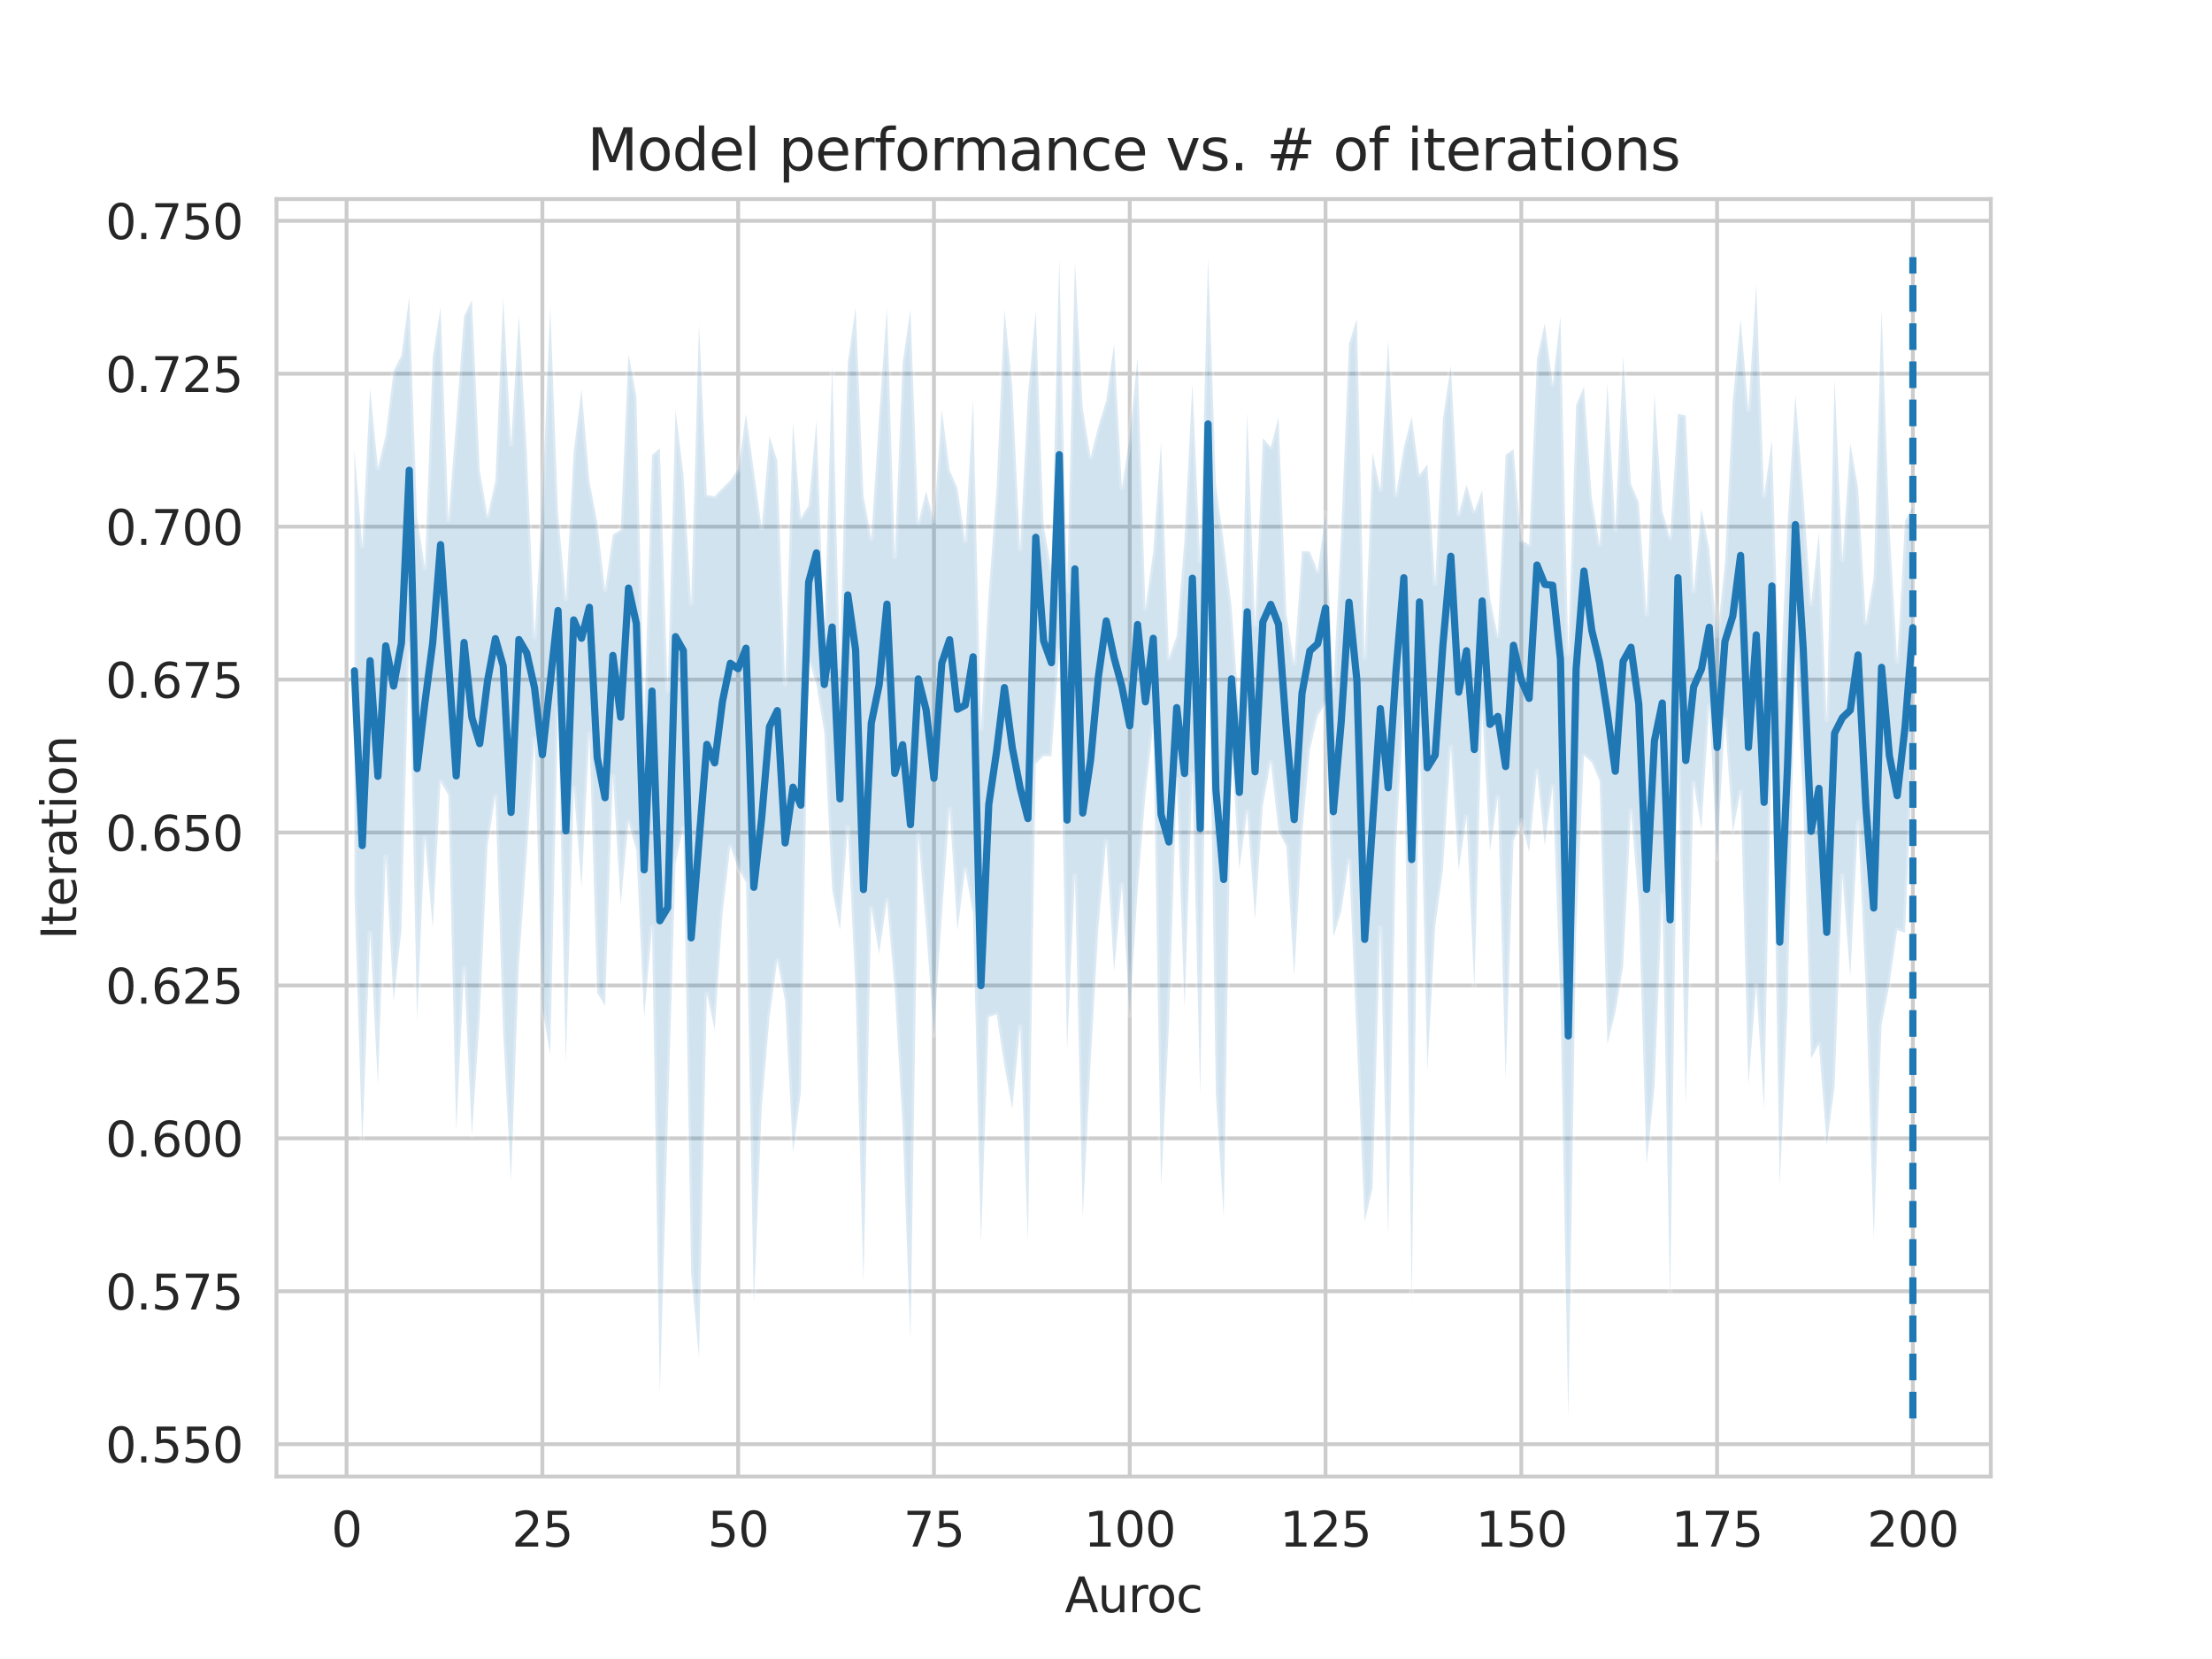 <?xml version="1.0" encoding="utf-8" standalone="no"?>
<!DOCTYPE svg PUBLIC "-//W3C//DTD SVG 1.1//EN"
  "http://www.w3.org/Graphics/SVG/1.1/DTD/svg11.dtd">
<svg height="345.6pt" version="1.1" viewBox="0 0 460.8 345.6" width="460.8pt" xmlns="http://www.w3.org/2000/svg" xmlns:xlink="http://www.w3.org/1999/xlink">
 <defs>
  <style type="text/css">*{stroke-linecap:butt;stroke-linejoin:round;}</style>
 </defs>
 <g id="figure_1">
  <g id="patch_1">
   <path d="M 0 345.6 
L 460.8 345.6 
L 460.8 0 
L 0 0 
z
" style="fill:#ffffff;"/>
  </g>
  <g id="axes_1">
   <g id="patch_2">
    <path d="M 57.6 307.584 
L 414.72 307.584 
L 414.72 41.472 
L 57.6 41.472 
z
" style="fill:#ffffff;"/>
   </g>
   <g id="matplotlib.axis_1">
    <g id="xtick_1">
     <g id="line2d_1">
      <path clip-path="url(#p1e27af3662)" d="M 72.201 307.584 
L 72.201 41.472 
" style="fill:none;stroke:#cccccc;stroke-linecap:round;stroke-width:0.8;"/>
     </g>
     <g id="text_1">
      <!-- 0 -->
      <g style="fill:#262626;" transform="translate(69.02 322.182)scale(0.1 -0.1)">
       <defs>
        <path d="M 2034 4250 
Q 1547 4250 1301 3770 
Q 1056 3291 1056 2328 
Q 1056 1369 1301 889 
Q 1547 409 2034 409 
Q 2525 409 2770 889 
Q 3016 1369 3016 2328 
Q 3016 3291 2770 3770 
Q 2525 4250 2034 4250 
z
M 2034 4750 
Q 2819 4750 3233 4129 
Q 3647 3509 3647 2328 
Q 3647 1150 3233 529 
Q 2819 -91 2034 -91 
Q 1250 -91 836 529 
Q 422 1150 422 2328 
Q 422 3509 836 4129 
Q 1250 4750 2034 4750 
z
" id="DejaVuSans-30" transform="scale(0.016)"/>
       </defs>
       <use xlink:href="#DejaVuSans-30"/>
      </g>
     </g>
    </g>
    <g id="xtick_2">
     <g id="line2d_2">
      <path clip-path="url(#p1e27af3662)" d="M 112.987 307.584 
L 112.987 41.472 
" style="fill:none;stroke:#cccccc;stroke-linecap:round;stroke-width:0.8;"/>
     </g>
     <g id="text_2">
      <!-- 25 -->
      <g style="fill:#262626;" transform="translate(106.625 322.182)scale(0.1 -0.1)">
       <defs>
        <path d="M 1228 531 
L 3431 531 
L 3431 0 
L 469 0 
L 469 531 
Q 828 903 1448 1529 
Q 2069 2156 2228 2338 
Q 2531 2678 2651 2914 
Q 2772 3150 2772 3378 
Q 2772 3750 2511 3984 
Q 2250 4219 1831 4219 
Q 1534 4219 1204 4116 
Q 875 4013 500 3803 
L 500 4441 
Q 881 4594 1212 4672 
Q 1544 4750 1819 4750 
Q 2544 4750 2975 4387 
Q 3406 4025 3406 3419 
Q 3406 3131 3298 2873 
Q 3191 2616 2906 2266 
Q 2828 2175 2409 1742 
Q 1991 1309 1228 531 
z
" id="DejaVuSans-32" transform="scale(0.016)"/>
        <path d="M 691 4666 
L 3169 4666 
L 3169 4134 
L 1269 4134 
L 1269 2991 
Q 1406 3038 1543 3061 
Q 1681 3084 1819 3084 
Q 2600 3084 3056 2656 
Q 3513 2228 3513 1497 
Q 3513 744 3044 326 
Q 2575 -91 1722 -91 
Q 1428 -91 1123 -41 
Q 819 9 494 109 
L 494 744 
Q 775 591 1075 516 
Q 1375 441 1709 441 
Q 2250 441 2565 725 
Q 2881 1009 2881 1497 
Q 2881 1984 2565 2268 
Q 2250 2553 1709 2553 
Q 1456 2553 1204 2497 
Q 953 2441 691 2322 
L 691 4666 
z
" id="DejaVuSans-35" transform="scale(0.016)"/>
       </defs>
       <use xlink:href="#DejaVuSans-32"/>
       <use x="63.623" xlink:href="#DejaVuSans-35"/>
      </g>
     </g>
    </g>
    <g id="xtick_3">
     <g id="line2d_3">
      <path clip-path="url(#p1e27af3662)" d="M 153.773 307.584 
L 153.773 41.472 
" style="fill:none;stroke:#cccccc;stroke-linecap:round;stroke-width:0.8;"/>
     </g>
     <g id="text_3">
      <!-- 50 -->
      <g style="fill:#262626;" transform="translate(147.41 322.182)scale(0.1 -0.1)">
       <use xlink:href="#DejaVuSans-35"/>
       <use x="63.623" xlink:href="#DejaVuSans-30"/>
      </g>
     </g>
    </g>
    <g id="xtick_4">
     <g id="line2d_4">
      <path clip-path="url(#p1e27af3662)" d="M 194.559 307.584 
L 194.559 41.472 
" style="fill:none;stroke:#cccccc;stroke-linecap:round;stroke-width:0.8;"/>
     </g>
     <g id="text_4">
      <!-- 75 -->
      <g style="fill:#262626;" transform="translate(188.196 322.182)scale(0.1 -0.1)">
       <defs>
        <path d="M 525 4666 
L 3525 4666 
L 3525 4397 
L 1831 0 
L 1172 0 
L 2766 4134 
L 525 4134 
L 525 4666 
z
" id="DejaVuSans-37" transform="scale(0.016)"/>
       </defs>
       <use xlink:href="#DejaVuSans-37"/>
       <use x="63.623" xlink:href="#DejaVuSans-35"/>
      </g>
     </g>
    </g>
    <g id="xtick_5">
     <g id="line2d_5">
      <path clip-path="url(#p1e27af3662)" d="M 235.344 307.584 
L 235.344 41.472 
" style="fill:none;stroke:#cccccc;stroke-linecap:round;stroke-width:0.8;"/>
     </g>
     <g id="text_5">
      <!-- 100 -->
      <g style="fill:#262626;" transform="translate(225.801 322.182)scale(0.1 -0.1)">
       <defs>
        <path d="M 794 531 
L 1825 531 
L 1825 4091 
L 703 3866 
L 703 4441 
L 1819 4666 
L 2450 4666 
L 2450 531 
L 3481 531 
L 3481 0 
L 794 0 
L 794 531 
z
" id="DejaVuSans-31" transform="scale(0.016)"/>
       </defs>
       <use xlink:href="#DejaVuSans-31"/>
       <use x="63.623" xlink:href="#DejaVuSans-30"/>
       <use x="127.246" xlink:href="#DejaVuSans-30"/>
      </g>
     </g>
    </g>
    <g id="xtick_6">
     <g id="line2d_6">
      <path clip-path="url(#p1e27af3662)" d="M 276.13 307.584 
L 276.13 41.472 
" style="fill:none;stroke:#cccccc;stroke-linecap:round;stroke-width:0.8;"/>
     </g>
     <g id="text_6">
      <!-- 125 -->
      <g style="fill:#262626;" transform="translate(266.586 322.182)scale(0.1 -0.1)">
       <use xlink:href="#DejaVuSans-31"/>
       <use x="63.623" xlink:href="#DejaVuSans-32"/>
       <use x="127.246" xlink:href="#DejaVuSans-35"/>
      </g>
     </g>
    </g>
    <g id="xtick_7">
     <g id="line2d_7">
      <path clip-path="url(#p1e27af3662)" d="M 316.916 307.584 
L 316.916 41.472 
" style="fill:none;stroke:#cccccc;stroke-linecap:round;stroke-width:0.8;"/>
     </g>
     <g id="text_7">
      <!-- 150 -->
      <g style="fill:#262626;" transform="translate(307.372 322.182)scale(0.1 -0.1)">
       <use xlink:href="#DejaVuSans-31"/>
       <use x="63.623" xlink:href="#DejaVuSans-35"/>
       <use x="127.246" xlink:href="#DejaVuSans-30"/>
      </g>
     </g>
    </g>
    <g id="xtick_8">
     <g id="line2d_8">
      <path clip-path="url(#p1e27af3662)" d="M 357.702 307.584 
L 357.702 41.472 
" style="fill:none;stroke:#cccccc;stroke-linecap:round;stroke-width:0.8;"/>
     </g>
     <g id="text_8">
      <!-- 175 -->
      <g style="fill:#262626;" transform="translate(348.158 322.182)scale(0.1 -0.1)">
       <use xlink:href="#DejaVuSans-31"/>
       <use x="63.623" xlink:href="#DejaVuSans-37"/>
       <use x="127.246" xlink:href="#DejaVuSans-35"/>
      </g>
     </g>
    </g>
    <g id="xtick_9">
     <g id="line2d_9">
      <path clip-path="url(#p1e27af3662)" d="M 398.487 307.584 
L 398.487 41.472 
" style="fill:none;stroke:#cccccc;stroke-linecap:round;stroke-width:0.8;"/>
     </g>
     <g id="text_9">
      <!-- 200 -->
      <g style="fill:#262626;" transform="translate(388.944 322.182)scale(0.1 -0.1)">
       <use xlink:href="#DejaVuSans-32"/>
       <use x="63.623" xlink:href="#DejaVuSans-30"/>
       <use x="127.246" xlink:href="#DejaVuSans-30"/>
      </g>
     </g>
    </g>
    <g id="text_10">
     <!-- Auroc -->
     <g style="fill:#262626;" transform="translate(221.819 335.861)scale(0.1 -0.1)">
      <defs>
       <path d="M 2188 4044 
L 1331 1722 
L 3047 1722 
L 2188 4044 
z
M 1831 4666 
L 2547 4666 
L 4325 0 
L 3669 0 
L 3244 1197 
L 1141 1197 
L 716 0 
L 50 0 
L 1831 4666 
z
" id="DejaVuSans-41" transform="scale(0.016)"/>
       <path d="M 544 1381 
L 544 3500 
L 1119 3500 
L 1119 1403 
Q 1119 906 1312 657 
Q 1506 409 1894 409 
Q 2359 409 2629 706 
Q 2900 1003 2900 1516 
L 2900 3500 
L 3475 3500 
L 3475 0 
L 2900 0 
L 2900 538 
Q 2691 219 2414 64 
Q 2138 -91 1772 -91 
Q 1169 -91 856 284 
Q 544 659 544 1381 
z
M 1991 3584 
L 1991 3584 
z
" id="DejaVuSans-75" transform="scale(0.016)"/>
       <path d="M 2631 2963 
Q 2534 3019 2420 3045 
Q 2306 3072 2169 3072 
Q 1681 3072 1420 2755 
Q 1159 2438 1159 1844 
L 1159 0 
L 581 0 
L 581 3500 
L 1159 3500 
L 1159 2956 
Q 1341 3275 1631 3429 
Q 1922 3584 2338 3584 
Q 2397 3584 2469 3576 
Q 2541 3569 2628 3553 
L 2631 2963 
z
" id="DejaVuSans-72" transform="scale(0.016)"/>
       <path d="M 1959 3097 
Q 1497 3097 1228 2736 
Q 959 2375 959 1747 
Q 959 1119 1226 758 
Q 1494 397 1959 397 
Q 2419 397 2687 759 
Q 2956 1122 2956 1747 
Q 2956 2369 2687 2733 
Q 2419 3097 1959 3097 
z
M 1959 3584 
Q 2709 3584 3137 3096 
Q 3566 2609 3566 1747 
Q 3566 888 3137 398 
Q 2709 -91 1959 -91 
Q 1206 -91 779 398 
Q 353 888 353 1747 
Q 353 2609 779 3096 
Q 1206 3584 1959 3584 
z
" id="DejaVuSans-6f" transform="scale(0.016)"/>
       <path d="M 3122 3366 
L 3122 2828 
Q 2878 2963 2633 3030 
Q 2388 3097 2138 3097 
Q 1578 3097 1268 2742 
Q 959 2388 959 1747 
Q 959 1106 1268 751 
Q 1578 397 2138 397 
Q 2388 397 2633 464 
Q 2878 531 3122 666 
L 3122 134 
Q 2881 22 2623 -34 
Q 2366 -91 2075 -91 
Q 1284 -91 818 406 
Q 353 903 353 1747 
Q 353 2603 823 3093 
Q 1294 3584 2113 3584 
Q 2378 3584 2631 3529 
Q 2884 3475 3122 3366 
z
" id="DejaVuSans-63" transform="scale(0.016)"/>
      </defs>
      <use xlink:href="#DejaVuSans-41"/>
      <use x="68.408" xlink:href="#DejaVuSans-75"/>
      <use x="131.787" xlink:href="#DejaVuSans-72"/>
      <use x="170.65" xlink:href="#DejaVuSans-6f"/>
      <use x="231.832" xlink:href="#DejaVuSans-63"/>
     </g>
    </g>
   </g>
   <g id="matplotlib.axis_2">
    <g id="ytick_1">
     <g id="line2d_10">
      <path clip-path="url(#p1e27af3662)" d="M 57.6 300.854 
L 414.72 300.854 
" style="fill:none;stroke:#cccccc;stroke-linecap:round;stroke-width:0.8;"/>
     </g>
     <g id="text_11">
      <!-- 0.550 -->
      <g style="fill:#262626;" transform="translate(21.972 304.653)scale(0.1 -0.1)">
       <defs>
        <path d="M 684 794 
L 1344 794 
L 1344 0 
L 684 0 
L 684 794 
z
" id="DejaVuSans-2e" transform="scale(0.016)"/>
       </defs>
       <use xlink:href="#DejaVuSans-30"/>
       <use x="63.623" xlink:href="#DejaVuSans-2e"/>
       <use x="95.41" xlink:href="#DejaVuSans-35"/>
       <use x="159.033" xlink:href="#DejaVuSans-35"/>
       <use x="222.656" xlink:href="#DejaVuSans-30"/>
      </g>
     </g>
    </g>
    <g id="ytick_2">
     <g id="line2d_11">
      <path clip-path="url(#p1e27af3662)" d="M 57.6 268.997 
L 414.72 268.997 
" style="fill:none;stroke:#cccccc;stroke-linecap:round;stroke-width:0.8;"/>
     </g>
     <g id="text_12">
      <!-- 0.575 -->
      <g style="fill:#262626;" transform="translate(21.972 272.796)scale(0.1 -0.1)">
       <use xlink:href="#DejaVuSans-30"/>
       <use x="63.623" xlink:href="#DejaVuSans-2e"/>
       <use x="95.41" xlink:href="#DejaVuSans-35"/>
       <use x="159.033" xlink:href="#DejaVuSans-37"/>
       <use x="222.656" xlink:href="#DejaVuSans-35"/>
      </g>
     </g>
    </g>
    <g id="ytick_3">
     <g id="line2d_12">
      <path clip-path="url(#p1e27af3662)" d="M 57.6 237.14 
L 414.72 237.14 
" style="fill:none;stroke:#cccccc;stroke-linecap:round;stroke-width:0.8;"/>
     </g>
     <g id="text_13">
      <!-- 0.600 -->
      <g style="fill:#262626;" transform="translate(21.972 240.939)scale(0.1 -0.1)">
       <defs>
        <path d="M 2113 2584 
Q 1688 2584 1439 2293 
Q 1191 2003 1191 1497 
Q 1191 994 1439 701 
Q 1688 409 2113 409 
Q 2538 409 2786 701 
Q 3034 994 3034 1497 
Q 3034 2003 2786 2293 
Q 2538 2584 2113 2584 
z
M 3366 4563 
L 3366 3988 
Q 3128 4100 2886 4159 
Q 2644 4219 2406 4219 
Q 1781 4219 1451 3797 
Q 1122 3375 1075 2522 
Q 1259 2794 1537 2939 
Q 1816 3084 2150 3084 
Q 2853 3084 3261 2657 
Q 3669 2231 3669 1497 
Q 3669 778 3244 343 
Q 2819 -91 2113 -91 
Q 1303 -91 875 529 
Q 447 1150 447 2328 
Q 447 3434 972 4092 
Q 1497 4750 2381 4750 
Q 2619 4750 2861 4703 
Q 3103 4656 3366 4563 
z
" id="DejaVuSans-36" transform="scale(0.016)"/>
       </defs>
       <use xlink:href="#DejaVuSans-30"/>
       <use x="63.623" xlink:href="#DejaVuSans-2e"/>
       <use x="95.41" xlink:href="#DejaVuSans-36"/>
       <use x="159.033" xlink:href="#DejaVuSans-30"/>
       <use x="222.656" xlink:href="#DejaVuSans-30"/>
      </g>
     </g>
    </g>
    <g id="ytick_4">
     <g id="line2d_13">
      <path clip-path="url(#p1e27af3662)" d="M 57.6 205.283 
L 414.72 205.283 
" style="fill:none;stroke:#cccccc;stroke-linecap:round;stroke-width:0.8;"/>
     </g>
     <g id="text_14">
      <!-- 0.625 -->
      <g style="fill:#262626;" transform="translate(21.972 209.082)scale(0.1 -0.1)">
       <use xlink:href="#DejaVuSans-30"/>
       <use x="63.623" xlink:href="#DejaVuSans-2e"/>
       <use x="95.41" xlink:href="#DejaVuSans-36"/>
       <use x="159.033" xlink:href="#DejaVuSans-32"/>
       <use x="222.656" xlink:href="#DejaVuSans-35"/>
      </g>
     </g>
    </g>
    <g id="ytick_5">
     <g id="line2d_14">
      <path clip-path="url(#p1e27af3662)" d="M 57.6 173.426 
L 414.72 173.426 
" style="fill:none;stroke:#cccccc;stroke-linecap:round;stroke-width:0.8;"/>
     </g>
     <g id="text_15">
      <!-- 0.650 -->
      <g style="fill:#262626;" transform="translate(21.972 177.225)scale(0.1 -0.1)">
       <use xlink:href="#DejaVuSans-30"/>
       <use x="63.623" xlink:href="#DejaVuSans-2e"/>
       <use x="95.41" xlink:href="#DejaVuSans-36"/>
       <use x="159.033" xlink:href="#DejaVuSans-35"/>
       <use x="222.656" xlink:href="#DejaVuSans-30"/>
      </g>
     </g>
    </g>
    <g id="ytick_6">
     <g id="line2d_15">
      <path clip-path="url(#p1e27af3662)" d="M 57.6 141.569 
L 414.72 141.569 
" style="fill:none;stroke:#cccccc;stroke-linecap:round;stroke-width:0.8;"/>
     </g>
     <g id="text_16">
      <!-- 0.675 -->
      <g style="fill:#262626;" transform="translate(21.972 145.369)scale(0.1 -0.1)">
       <use xlink:href="#DejaVuSans-30"/>
       <use x="63.623" xlink:href="#DejaVuSans-2e"/>
       <use x="95.41" xlink:href="#DejaVuSans-36"/>
       <use x="159.033" xlink:href="#DejaVuSans-37"/>
       <use x="222.656" xlink:href="#DejaVuSans-35"/>
      </g>
     </g>
    </g>
    <g id="ytick_7">
     <g id="line2d_16">
      <path clip-path="url(#p1e27af3662)" d="M 57.6 109.712 
L 414.72 109.712 
" style="fill:none;stroke:#cccccc;stroke-linecap:round;stroke-width:0.8;"/>
     </g>
     <g id="text_17">
      <!-- 0.700 -->
      <g style="fill:#262626;" transform="translate(21.972 113.512)scale(0.1 -0.1)">
       <use xlink:href="#DejaVuSans-30"/>
       <use x="63.623" xlink:href="#DejaVuSans-2e"/>
       <use x="95.41" xlink:href="#DejaVuSans-37"/>
       <use x="159.033" xlink:href="#DejaVuSans-30"/>
       <use x="222.656" xlink:href="#DejaVuSans-30"/>
      </g>
     </g>
    </g>
    <g id="ytick_8">
     <g id="line2d_17">
      <path clip-path="url(#p1e27af3662)" d="M 57.6 77.856 
L 414.72 77.856 
" style="fill:none;stroke:#cccccc;stroke-linecap:round;stroke-width:0.8;"/>
     </g>
     <g id="text_18">
      <!-- 0.725 -->
      <g style="fill:#262626;" transform="translate(21.972 81.655)scale(0.1 -0.1)">
       <use xlink:href="#DejaVuSans-30"/>
       <use x="63.623" xlink:href="#DejaVuSans-2e"/>
       <use x="95.41" xlink:href="#DejaVuSans-37"/>
       <use x="159.033" xlink:href="#DejaVuSans-32"/>
       <use x="222.656" xlink:href="#DejaVuSans-35"/>
      </g>
     </g>
    </g>
    <g id="ytick_9">
     <g id="line2d_18">
      <path clip-path="url(#p1e27af3662)" d="M 57.6 45.999 
L 414.72 45.999 
" style="fill:none;stroke:#cccccc;stroke-linecap:round;stroke-width:0.8;"/>
     </g>
     <g id="text_19">
      <!-- 0.750 -->
      <g style="fill:#262626;" transform="translate(21.972 49.798)scale(0.1 -0.1)">
       <use xlink:href="#DejaVuSans-30"/>
       <use x="63.623" xlink:href="#DejaVuSans-2e"/>
       <use x="95.41" xlink:href="#DejaVuSans-37"/>
       <use x="159.033" xlink:href="#DejaVuSans-35"/>
       <use x="222.656" xlink:href="#DejaVuSans-30"/>
      </g>
     </g>
    </g>
    <g id="text_20">
     <!-- Iteration -->
     <g style="fill:#262626;" transform="translate(15.892 195.737)rotate(-90)scale(0.1 -0.1)">
      <defs>
       <path d="M 628 4666 
L 1259 4666 
L 1259 0 
L 628 0 
L 628 4666 
z
" id="DejaVuSans-49" transform="scale(0.016)"/>
       <path d="M 1172 4494 
L 1172 3500 
L 2356 3500 
L 2356 3053 
L 1172 3053 
L 1172 1153 
Q 1172 725 1289 603 
Q 1406 481 1766 481 
L 2356 481 
L 2356 0 
L 1766 0 
Q 1100 0 847 248 
Q 594 497 594 1153 
L 594 3053 
L 172 3053 
L 172 3500 
L 594 3500 
L 594 4494 
L 1172 4494 
z
" id="DejaVuSans-74" transform="scale(0.016)"/>
       <path d="M 3597 1894 
L 3597 1613 
L 953 1613 
Q 991 1019 1311 708 
Q 1631 397 2203 397 
Q 2534 397 2845 478 
Q 3156 559 3463 722 
L 3463 178 
Q 3153 47 2828 -22 
Q 2503 -91 2169 -91 
Q 1331 -91 842 396 
Q 353 884 353 1716 
Q 353 2575 817 3079 
Q 1281 3584 2069 3584 
Q 2775 3584 3186 3129 
Q 3597 2675 3597 1894 
z
M 3022 2063 
Q 3016 2534 2758 2815 
Q 2500 3097 2075 3097 
Q 1594 3097 1305 2825 
Q 1016 2553 972 2059 
L 3022 2063 
z
" id="DejaVuSans-65" transform="scale(0.016)"/>
       <path d="M 2194 1759 
Q 1497 1759 1228 1600 
Q 959 1441 959 1056 
Q 959 750 1161 570 
Q 1363 391 1709 391 
Q 2188 391 2477 730 
Q 2766 1069 2766 1631 
L 2766 1759 
L 2194 1759 
z
M 3341 1997 
L 3341 0 
L 2766 0 
L 2766 531 
Q 2569 213 2275 61 
Q 1981 -91 1556 -91 
Q 1019 -91 701 211 
Q 384 513 384 1019 
Q 384 1609 779 1909 
Q 1175 2209 1959 2209 
L 2766 2209 
L 2766 2266 
Q 2766 2663 2505 2880 
Q 2244 3097 1772 3097 
Q 1472 3097 1187 3025 
Q 903 2953 641 2809 
L 641 3341 
Q 956 3463 1253 3523 
Q 1550 3584 1831 3584 
Q 2591 3584 2966 3190 
Q 3341 2797 3341 1997 
z
" id="DejaVuSans-61" transform="scale(0.016)"/>
       <path d="M 603 3500 
L 1178 3500 
L 1178 0 
L 603 0 
L 603 3500 
z
M 603 4863 
L 1178 4863 
L 1178 4134 
L 603 4134 
L 603 4863 
z
" id="DejaVuSans-69" transform="scale(0.016)"/>
       <path d="M 3513 2113 
L 3513 0 
L 2938 0 
L 2938 2094 
Q 2938 2591 2744 2837 
Q 2550 3084 2163 3084 
Q 1697 3084 1428 2787 
Q 1159 2491 1159 1978 
L 1159 0 
L 581 0 
L 581 3500 
L 1159 3500 
L 1159 2956 
Q 1366 3272 1645 3428 
Q 1925 3584 2291 3584 
Q 2894 3584 3203 3211 
Q 3513 2838 3513 2113 
z
" id="DejaVuSans-6e" transform="scale(0.016)"/>
      </defs>
      <use xlink:href="#DejaVuSans-49"/>
      <use x="29.492" xlink:href="#DejaVuSans-74"/>
      <use x="68.701" xlink:href="#DejaVuSans-65"/>
      <use x="130.225" xlink:href="#DejaVuSans-72"/>
      <use x="171.338" xlink:href="#DejaVuSans-61"/>
      <use x="232.617" xlink:href="#DejaVuSans-74"/>
      <use x="271.826" xlink:href="#DejaVuSans-69"/>
      <use x="299.609" xlink:href="#DejaVuSans-6f"/>
      <use x="360.791" xlink:href="#DejaVuSans-6e"/>
     </g>
    </g>
   </g>
   <g id="PolyCollection_1">
    <defs>
     <path d="M 73.833 -251.849 
L 73.833 -159.857 
L 75.464 -107.001 
L 77.096 -151.293 
L 78.727 -119.596 
L 80.358 -167.133 
L 81.99 -137.044 
L 83.621 -151.8 
L 85.253 -211.523 
L 86.884 -132.936 
L 88.516 -171.046 
L 90.147 -152.347 
L 91.778 -182.747 
L 93.41 -179.976 
L 95.041 -109.91 
L 96.673 -143.802 
L 98.304 -109.152 
L 99.936 -133.742 
L 101.567 -169.499 
L 103.198 -179.661 
L 104.83 -130.225 
L 106.461 -99.703 
L 108.093 -144.766 
L 109.724 -167.408 
L 111.356 -191.662 
L 112.987 -135.56 
L 114.618 -125.96 
L 116.25 -198.102 
L 117.881 -124.168 
L 119.513 -181.445 
L 121.144 -160.772 
L 122.776 -192.725 
L 124.407 -138.789 
L 126.038 -136.066 
L 127.67 -183.875 
L 129.301 -157.156 
L 130.933 -174.349 
L 132.564 -168.407 
L 134.196 -133.675 
L 135.827 -152.49 
L 137.458 -55.348 
L 139.09 -111.272 
L 140.721 -165.777 
L 142.353 -173.132 
L 143.984 -80.469 
L 145.616 -62.774 
L 147.247 -138.572 
L 148.879 -131.14 
L 150.51 -155.121 
L 152.141 -169.279 
L 153.773 -164.694 
L 155.404 -161.746 
L 157.036 -73.95 
L 158.667 -114.662 
L 160.299 -133.677 
L 161.93 -145.524 
L 163.561 -136.965 
L 165.193 -105.525 
L 166.824 -118.025 
L 168.456 -208.33 
L 170.087 -202.906 
L 171.719 -193.018 
L 173.35 -160.256 
L 174.981 -151.79 
L 176.613 -173.206 
L 178.244 -138.787 
L 179.876 -78.254 
L 181.507 -156.437 
L 183.139 -146.899 
L 184.77 -158.03 
L 186.401 -139.378 
L 188.033 -110.983 
L 189.664 -66.503 
L 191.296 -171.637 
L 192.927 -152.216 
L 194.559 -129.925 
L 196.19 -154.642 
L 197.821 -177.026 
L 199.453 -151.776 
L 201.084 -164.509 
L 202.716 -155.133 
L 204.347 -86.748 
L 205.979 -133.739 
L 207.61 -134.288 
L 209.241 -123.624 
L 210.873 -114.562 
L 212.504 -131.781 
L 214.136 -86.942 
L 215.767 -186.478 
L 217.399 -188.1 
L 219.03 -188.041 
L 220.661 -210.064 
L 222.293 -126.948 
L 223.924 -163.155 
L 225.556 -91.965 
L 227.187 -124.164 
L 228.819 -152.465 
L 230.45 -170.354 
L 232.081 -143.267 
L 233.713 -161.269 
L 235.344 -134.047 
L 236.976 -159.923 
L 238.607 -179.929 
L 240.239 -194.615 
L 241.87 -98.367 
L 243.501 -131.873 
L 245.133 -183.253 
L 246.764 -135.611 
L 248.396 -184.506 
L 250.027 -117.318 
L 251.659 -222.537 
L 253.29 -117.594 
L 254.921 -92.031 
L 256.553 -189.186 
L 258.184 -164.552 
L 259.816 -176.522 
L 261.447 -154.135 
L 263.079 -177.77 
L 264.71 -186.899 
L 266.341 -172.484 
L 267.973 -169.288 
L 269.604 -142.314 
L 271.236 -171.627 
L 272.867 -189.33 
L 274.499 -196.407 
L 276.13 -199.071 
L 277.761 -150.356 
L 279.393 -155.691 
L 281.024 -166.331 
L 282.656 -128.688 
L 284.287 -91.096 
L 285.919 -98.09 
L 287.55 -152.35 
L 289.181 -88.117 
L 290.813 -169.148 
L 292.444 -198.077 
L 294.076 -74.313 
L 295.707 -193.717 
L 297.339 -122.477 
L 298.97 -152.53 
L 300.601 -164.513 
L 302.233 -189.991 
L 303.864 -164.323 
L 305.496 -175.44 
L 307.127 -139.833 
L 308.759 -197.336 
L 310.39 -168.289 
L 312.021 -179.548 
L 313.653 -120.947 
L 315.284 -170.34 
L 316.916 -174.671 
L 318.547 -168.111 
L 320.179 -184.981 
L 321.81 -169.484 
L 323.441 -181.754 
L 325.073 -136.788 
L 326.704 -50.112 
L 328.336 -151.351 
L 329.967 -188.229 
L 331.599 -186.762 
L 333.23 -182.949 
L 334.862 -128.094 
L 336.493 -134.622 
L 338.124 -144.22 
L 339.756 -176.732 
L 341.387 -156.885 
L 343.019 -103.01 
L 344.65 -119.041 
L 346.282 -159.082 
L 347.913 -74.407 
L 349.544 -191.099 
L 351.176 -115.291 
L 352.807 -182.55 
L 354.439 -172.856 
L 356.07 -198.555 
L 357.702 -166.698 
L 359.333 -195.754 
L 360.964 -172.346 
L 362.596 -180.624 
L 364.227 -119.604 
L 365.859 -140.323 
L 367.49 -114.526 
L 369.122 -193.125 
L 370.753 -98.567 
L 372.384 -135.957 
L 374.016 -209.325 
L 375.647 -178.07 
L 377.279 -125.07 
L 378.91 -128.058 
L 380.542 -107.082 
L 382.173 -119.222 
L 383.804 -163.192 
L 385.436 -142.017 
L 387.067 -174.262 
L 388.699 -139.251 
L 390.33 -87.564 
L 391.962 -132.026 
L 393.593 -140.455 
L 395.224 -151.832 
L 396.856 -151.259 
L 398.487 -189.562 
L 398.487 -240.128 
L 398.487 -240.128 
L 396.856 -237.081 
L 395.224 -207.873 
L 393.593 -235.938 
L 391.962 -281.133 
L 390.33 -225.321 
L 388.699 -215.932 
L 387.067 -244.061 
L 385.436 -253.259 
L 383.804 -228.983 
L 382.173 -266.526 
L 380.542 -195.67 
L 378.91 -234.682 
L 377.279 -219.773 
L 375.647 -242.734 
L 374.016 -263.314 
L 372.384 -236.782 
L 370.753 -200.121 
L 369.122 -253.933 
L 367.49 -242.39 
L 365.859 -286.373 
L 364.227 -260.227 
L 362.596 -279.152 
L 360.964 -262.147 
L 359.333 -228.161 
L 357.702 -213.095 
L 356.07 -231.313 
L 354.439 -239.554 
L 352.807 -222.475 
L 351.176 -259.049 
L 349.544 -259.42 
L 347.913 -233.558 
L 346.282 -239.219 
L 344.65 -263.545 
L 343.019 -217.645 
L 341.387 -240.997 
L 339.756 -244.792 
L 338.124 -271.451 
L 336.493 -235.253 
L 334.862 -265.79 
L 333.23 -232.142 
L 331.599 -241.836 
L 329.967 -265.041 
L 328.336 -261.254 
L 326.704 -209.48 
L 325.073 -279.722 
L 323.441 -265.597 
L 321.81 -278.247 
L 320.179 -270.823 
L 318.547 -232.12 
L 316.916 -233.1 
L 315.284 -252.006 
L 313.653 -250.882 
L 312.021 -213.155 
L 310.39 -221.105 
L 308.759 -243.471 
L 307.127 -239.087 
L 305.496 -244.644 
L 303.864 -238.516 
L 302.233 -269.445 
L 300.601 -258.385 
L 298.97 -224.055 
L 297.339 -248.847 
L 295.707 -246.7 
L 294.076 -258.778 
L 292.444 -252.414 
L 290.813 -242.528 
L 289.181 -274.892 
L 287.55 -243.589 
L 285.919 -251.38 
L 284.287 -208.717 
L 282.656 -279.217 
L 281.024 -273.966 
L 279.393 -234.682 
L 277.761 -202.659 
L 276.13 -238.776 
L 274.499 -226.578 
L 272.867 -230.71 
L 271.236 -230.796 
L 269.604 -207.412 
L 267.973 -217.777 
L 266.341 -258.584 
L 264.71 -252.484 
L 263.079 -254.34 
L 261.447 -215.514 
L 259.816 -259.776 
L 258.184 -196.496 
L 256.553 -219.199 
L 254.921 -232.749 
L 253.29 -244.788 
L 251.659 -292.032 
L 250.027 -228.659 
L 248.396 -265.782 
L 246.764 -233.324 
L 245.133 -213.121 
L 243.501 -208.525 
L 241.87 -253.504 
L 240.239 -230.645 
L 238.607 -218.86 
L 236.976 -271.065 
L 235.344 -254.74 
L 233.713 -243.911 
L 232.081 -273.934 
L 230.45 -262.15 
L 228.819 -256.86 
L 227.187 -250.369 
L 225.556 -260.486 
L 223.924 -291.029 
L 222.293 -222.576 
L 220.661 -291.687 
L 219.03 -227.053 
L 217.399 -236.136 
L 215.767 -280.867 
L 214.136 -263.206 
L 212.504 -231.215 
L 210.873 -265.153 
L 209.241 -281.097 
L 207.61 -243.864 
L 205.979 -222.272 
L 204.347 -193.821 
L 202.716 -262.416 
L 201.084 -232.904 
L 199.453 -243.925 
L 197.821 -247.643 
L 196.19 -260.275 
L 194.559 -237.021 
L 192.927 -243.257 
L 191.296 -236.695 
L 189.664 -281.123 
L 188.033 -269.946 
L 186.401 -229.61 
L 184.77 -281.467 
L 183.139 -258.925 
L 181.507 -233.461 
L 179.876 -242.322 
L 178.244 -281.572 
L 176.613 -270.108 
L 174.981 -206.573 
L 173.35 -269.696 
L 171.719 -212.977 
L 170.087 -257.943 
L 168.456 -240.288 
L 166.824 -237.711 
L 165.193 -257.707 
L 163.561 -203.034 
L 161.93 -249.599 
L 160.299 -254.732 
L 158.667 -235.608 
L 157.036 -247.565 
L 155.404 -259.397 
L 153.773 -247.87 
L 152.141 -245.569 
L 150.51 -243.924 
L 148.879 -242.223 
L 147.247 -242.488 
L 145.616 -277.956 
L 143.984 -219.968 
L 142.353 -247.011 
L 140.721 -260.162 
L 139.09 -201.746 
L 137.458 -252.242 
L 135.827 -250.788 
L 134.196 -195.123 
L 132.564 -262.995 
L 130.933 -271.838 
L 129.301 -235.235 
L 127.67 -234.258 
L 126.038 -222.772 
L 124.407 -236.853 
L 122.776 -245.464 
L 121.144 -264.505 
L 119.513 -251.47 
L 117.881 -220.87 
L 116.25 -238.733 
L 114.618 -281.629 
L 112.987 -241.192 
L 111.356 -212.931 
L 109.724 -251.777 
L 108.093 -279.979 
L 106.461 -253.017 
L 104.83 -283.487 
L 103.198 -245.456 
L 101.567 -238.009 
L 99.936 -247.628 
L 98.304 -283.093 
L 96.673 -279.712 
L 95.041 -258.002 
L 93.41 -237.317 
L 91.778 -281.528 
L 90.147 -271.148 
L 88.516 -227.364 
L 86.884 -238.031 
L 85.253 -283.753 
L 83.621 -271.516 
L 81.99 -268.309 
L 80.358 -254.982 
L 78.727 -248.161 
L 77.096 -264.631 
L 75.464 -231.9 
L 73.833 -251.849 
z
" id="mcc0d43bce2" style="stroke:#ffffff;stroke-opacity:0.2;"/>
    </defs>
    <g clip-path="url(#p1e27af3662)">
     <use style="fill:#1f77b4;fill-opacity:0.2;stroke:#ffffff;stroke-opacity:0.2;" x="0" xlink:href="#mcc0d43bce2" y="345.6"/>
    </g>
   </g>
   <g id="LineCollection_1">
    <path clip-path="url(#p1e27af3662)" d="M 398.487 295.488 
L 398.487 53.568 
" style="fill:none;stroke:#1f77b4;stroke-dasharray:5.55,2.4;stroke-dashoffset:0;stroke-width:1.5;"/>
   </g>
   <g id="line2d_19">
    <path clip-path="url(#p1e27af3662)" d="M 73.833 139.747 
L 75.464 176.15 
L 77.096 137.638 
L 78.727 161.722 
L 80.358 134.543 
L 81.99 142.924 
L 83.621 133.942 
L 85.253 97.962 
L 86.884 160.116 
L 88.516 146.395 
L 90.147 133.853 
L 91.778 113.463 
L 95.041 161.644 
L 96.673 133.843 
L 98.304 149.477 
L 99.936 154.915 
L 101.567 141.846 
L 103.198 133.041 
L 104.83 138.744 
L 106.461 169.24 
L 108.093 133.227 
L 109.724 136.008 
L 111.356 143.304 
L 112.987 157.224 
L 116.25 127.182 
L 117.881 173.081 
L 119.513 129.142 
L 121.144 132.961 
L 122.776 126.505 
L 124.407 157.779 
L 126.038 166.181 
L 127.67 136.534 
L 129.301 149.404 
L 130.933 122.507 
L 132.564 129.899 
L 134.196 181.201 
L 135.827 143.961 
L 137.458 191.805 
L 139.09 189.091 
L 140.721 132.631 
L 142.353 135.529 
L 143.984 195.382 
L 147.247 155.07 
L 148.879 158.919 
L 150.51 146.077 
L 152.141 138.176 
L 153.773 139.318 
L 155.404 135.028 
L 157.036 184.842 
L 158.667 170.465 
L 160.299 151.396 
L 161.93 148.039 
L 163.561 175.601 
L 165.193 163.984 
L 166.824 167.732 
L 168.456 121.291 
L 170.087 115.175 
L 171.719 142.602 
L 173.35 130.624 
L 174.981 166.418 
L 176.613 123.943 
L 178.244 135.42 
L 179.876 185.312 
L 181.507 150.651 
L 183.139 142.688 
L 184.77 125.851 
L 186.401 161.106 
L 188.033 155.135 
L 189.664 171.787 
L 191.296 141.434 
L 192.927 147.864 
L 194.559 162.127 
L 196.19 138.142 
L 197.821 133.266 
L 199.453 147.749 
L 201.084 146.893 
L 202.716 136.825 
L 204.347 205.316 
L 205.979 167.595 
L 207.61 156.524 
L 209.241 143.24 
L 210.873 155.743 
L 212.504 164.102 
L 214.136 170.526 
L 215.767 111.927 
L 217.399 133.482 
L 219.03 138.053 
L 220.661 94.725 
L 222.293 170.838 
L 223.924 118.508 
L 225.556 169.374 
L 227.187 158.333 
L 228.819 140.938 
L 230.45 129.348 
L 232.081 136.999 
L 233.713 143.01 
L 235.344 151.207 
L 236.976 130.106 
L 238.607 146.205 
L 240.239 132.97 
L 241.87 169.665 
L 243.501 175.401 
L 245.133 147.413 
L 246.764 161.133 
L 248.396 120.456 
L 250.027 172.612 
L 251.659 88.316 
L 253.29 164.409 
L 254.921 183.21 
L 256.553 141.407 
L 258.184 165.076 
L 259.816 127.451 
L 261.447 160.775 
L 263.079 129.545 
L 264.71 125.909 
L 266.341 130.066 
L 267.973 152.067 
L 269.604 170.737 
L 271.236 144.389 
L 272.867 135.58 
L 274.499 134.108 
L 276.13 126.676 
L 277.761 169.093 
L 279.393 150.413 
L 281.024 125.451 
L 282.656 141.647 
L 284.287 195.693 
L 287.55 147.63 
L 289.181 164.095 
L 290.813 139.762 
L 292.444 120.355 
L 294.076 179.054 
L 295.707 125.391 
L 297.339 159.938 
L 298.97 157.308 
L 300.601 134.151 
L 302.233 115.882 
L 303.864 144.181 
L 305.496 135.558 
L 307.127 156.14 
L 308.759 125.196 
L 310.39 150.903 
L 312.021 149.248 
L 313.653 159.685 
L 315.284 134.427 
L 316.916 141.714 
L 318.547 145.484 
L 320.179 117.698 
L 321.81 121.735 
L 323.441 121.925 
L 325.073 137.345 
L 326.704 215.804 
L 328.336 139.298 
L 329.967 118.965 
L 331.599 131.301 
L 333.23 138.054 
L 334.862 148.658 
L 336.493 160.663 
L 338.124 137.764 
L 339.756 134.838 
L 341.387 146.659 
L 343.019 185.272 
L 344.65 154.307 
L 346.282 146.45 
L 347.913 191.618 
L 349.544 120.341 
L 351.176 158.43 
L 352.807 143.088 
L 354.439 139.395 
L 356.07 130.666 
L 357.702 155.704 
L 359.333 133.643 
L 360.964 128.353 
L 362.596 115.712 
L 364.227 155.685 
L 365.859 132.252 
L 367.49 167.142 
L 369.122 122.071 
L 370.753 196.256 
L 372.384 159.231 
L 374.016 109.281 
L 375.647 135.198 
L 377.279 173.178 
L 378.91 164.23 
L 380.542 194.224 
L 382.173 152.726 
L 383.804 149.512 
L 385.436 147.962 
L 387.067 136.439 
L 388.699 168.009 
L 390.33 189.157 
L 391.962 139.02 
L 393.593 157.404 
L 395.224 165.747 
L 396.856 151.43 
L 398.487 130.755 
L 398.487 130.755 
" style="fill:none;stroke:#1f77b4;stroke-linecap:round;stroke-width:1.5;"/>
   </g>
   <g id="patch_3">
    <path d="M 57.6 307.584 
L 57.6 41.472 
" style="fill:none;stroke:#cccccc;stroke-linecap:square;stroke-linejoin:miter;stroke-width:0.8;"/>
   </g>
   <g id="patch_4">
    <path d="M 414.72 307.584 
L 414.72 41.472 
" style="fill:none;stroke:#cccccc;stroke-linecap:square;stroke-linejoin:miter;stroke-width:0.8;"/>
   </g>
   <g id="patch_5">
    <path d="M 57.6 307.584 
L 414.72 307.584 
" style="fill:none;stroke:#cccccc;stroke-linecap:square;stroke-linejoin:miter;stroke-width:0.8;"/>
   </g>
   <g id="patch_6">
    <path d="M 57.6 41.472 
L 414.72 41.472 
" style="fill:none;stroke:#cccccc;stroke-linecap:square;stroke-linejoin:miter;stroke-width:0.8;"/>
   </g>
   <g id="text_21">
    <!-- Model performance vs. # of iterations -->
    <g style="fill:#262626;" transform="translate(122.315 35.472)scale(0.12 -0.12)">
     <defs>
      <path d="M 628 4666 
L 1569 4666 
L 2759 1491 
L 3956 4666 
L 4897 4666 
L 4897 0 
L 4281 0 
L 4281 4097 
L 3078 897 
L 2444 897 
L 1241 4097 
L 1241 0 
L 628 0 
L 628 4666 
z
" id="DejaVuSans-4d" transform="scale(0.016)"/>
      <path d="M 2906 2969 
L 2906 4863 
L 3481 4863 
L 3481 0 
L 2906 0 
L 2906 525 
Q 2725 213 2448 61 
Q 2172 -91 1784 -91 
Q 1150 -91 751 415 
Q 353 922 353 1747 
Q 353 2572 751 3078 
Q 1150 3584 1784 3584 
Q 2172 3584 2448 3432 
Q 2725 3281 2906 2969 
z
M 947 1747 
Q 947 1113 1208 752 
Q 1469 391 1925 391 
Q 2381 391 2643 752 
Q 2906 1113 2906 1747 
Q 2906 2381 2643 2742 
Q 2381 3103 1925 3103 
Q 1469 3103 1208 2742 
Q 947 2381 947 1747 
z
" id="DejaVuSans-64" transform="scale(0.016)"/>
      <path d="M 603 4863 
L 1178 4863 
L 1178 0 
L 603 0 
L 603 4863 
z
" id="DejaVuSans-6c" transform="scale(0.016)"/>
      <path id="DejaVuSans-20" transform="scale(0.016)"/>
      <path d="M 1159 525 
L 1159 -1331 
L 581 -1331 
L 581 3500 
L 1159 3500 
L 1159 2969 
Q 1341 3281 1617 3432 
Q 1894 3584 2278 3584 
Q 2916 3584 3314 3078 
Q 3713 2572 3713 1747 
Q 3713 922 3314 415 
Q 2916 -91 2278 -91 
Q 1894 -91 1617 61 
Q 1341 213 1159 525 
z
M 3116 1747 
Q 3116 2381 2855 2742 
Q 2594 3103 2138 3103 
Q 1681 3103 1420 2742 
Q 1159 2381 1159 1747 
Q 1159 1113 1420 752 
Q 1681 391 2138 391 
Q 2594 391 2855 752 
Q 3116 1113 3116 1747 
z
" id="DejaVuSans-70" transform="scale(0.016)"/>
      <path d="M 2375 4863 
L 2375 4384 
L 1825 4384 
Q 1516 4384 1395 4259 
Q 1275 4134 1275 3809 
L 1275 3500 
L 2222 3500 
L 2222 3053 
L 1275 3053 
L 1275 0 
L 697 0 
L 697 3053 
L 147 3053 
L 147 3500 
L 697 3500 
L 697 3744 
Q 697 4328 969 4595 
Q 1241 4863 1831 4863 
L 2375 4863 
z
" id="DejaVuSans-66" transform="scale(0.016)"/>
      <path d="M 3328 2828 
Q 3544 3216 3844 3400 
Q 4144 3584 4550 3584 
Q 5097 3584 5394 3201 
Q 5691 2819 5691 2113 
L 5691 0 
L 5113 0 
L 5113 2094 
Q 5113 2597 4934 2840 
Q 4756 3084 4391 3084 
Q 3944 3084 3684 2787 
Q 3425 2491 3425 1978 
L 3425 0 
L 2847 0 
L 2847 2094 
Q 2847 2600 2669 2842 
Q 2491 3084 2119 3084 
Q 1678 3084 1418 2786 
Q 1159 2488 1159 1978 
L 1159 0 
L 581 0 
L 581 3500 
L 1159 3500 
L 1159 2956 
Q 1356 3278 1631 3431 
Q 1906 3584 2284 3584 
Q 2666 3584 2933 3390 
Q 3200 3197 3328 2828 
z
" id="DejaVuSans-6d" transform="scale(0.016)"/>
      <path d="M 191 3500 
L 800 3500 
L 1894 563 
L 2988 3500 
L 3597 3500 
L 2284 0 
L 1503 0 
L 191 3500 
z
" id="DejaVuSans-76" transform="scale(0.016)"/>
      <path d="M 2834 3397 
L 2834 2853 
Q 2591 2978 2328 3040 
Q 2066 3103 1784 3103 
Q 1356 3103 1142 2972 
Q 928 2841 928 2578 
Q 928 2378 1081 2264 
Q 1234 2150 1697 2047 
L 1894 2003 
Q 2506 1872 2764 1633 
Q 3022 1394 3022 966 
Q 3022 478 2636 193 
Q 2250 -91 1575 -91 
Q 1294 -91 989 -36 
Q 684 19 347 128 
L 347 722 
Q 666 556 975 473 
Q 1284 391 1588 391 
Q 1994 391 2212 530 
Q 2431 669 2431 922 
Q 2431 1156 2273 1281 
Q 2116 1406 1581 1522 
L 1381 1569 
Q 847 1681 609 1914 
Q 372 2147 372 2553 
Q 372 3047 722 3315 
Q 1072 3584 1716 3584 
Q 2034 3584 2315 3537 
Q 2597 3491 2834 3397 
z
" id="DejaVuSans-73" transform="scale(0.016)"/>
      <path d="M 3272 2816 
L 2363 2816 
L 2100 1772 
L 3016 1772 
L 3272 2816 
z
M 2803 4594 
L 2478 3297 
L 3391 3297 
L 3719 4594 
L 4219 4594 
L 3897 3297 
L 4872 3297 
L 4872 2816 
L 3775 2816 
L 3519 1772 
L 4513 1772 
L 4513 1294 
L 3397 1294 
L 3072 0 
L 2572 0 
L 2894 1294 
L 1978 1294 
L 1656 0 
L 1153 0 
L 1478 1294 
L 494 1294 
L 494 1772 
L 1594 1772 
L 1856 2816 
L 850 2816 
L 850 3297 
L 1978 3297 
L 2297 4594 
L 2803 4594 
z
" id="DejaVuSans-23" transform="scale(0.016)"/>
     </defs>
     <use xlink:href="#DejaVuSans-4d"/>
     <use x="86.279" xlink:href="#DejaVuSans-6f"/>
     <use x="147.461" xlink:href="#DejaVuSans-64"/>
     <use x="210.938" xlink:href="#DejaVuSans-65"/>
     <use x="272.461" xlink:href="#DejaVuSans-6c"/>
     <use x="300.244" xlink:href="#DejaVuSans-20"/>
     <use x="332.031" xlink:href="#DejaVuSans-70"/>
     <use x="395.508" xlink:href="#DejaVuSans-65"/>
     <use x="457.031" xlink:href="#DejaVuSans-72"/>
     <use x="498.145" xlink:href="#DejaVuSans-66"/>
     <use x="533.35" xlink:href="#DejaVuSans-6f"/>
     <use x="594.531" xlink:href="#DejaVuSans-72"/>
     <use x="633.895" xlink:href="#DejaVuSans-6d"/>
     <use x="731.307" xlink:href="#DejaVuSans-61"/>
     <use x="792.586" xlink:href="#DejaVuSans-6e"/>
     <use x="855.965" xlink:href="#DejaVuSans-63"/>
     <use x="910.945" xlink:href="#DejaVuSans-65"/>
     <use x="972.469" xlink:href="#DejaVuSans-20"/>
     <use x="1004.256" xlink:href="#DejaVuSans-76"/>
     <use x="1063.436" xlink:href="#DejaVuSans-73"/>
     <use x="1115.535" xlink:href="#DejaVuSans-2e"/>
     <use x="1147.322" xlink:href="#DejaVuSans-20"/>
     <use x="1179.109" xlink:href="#DejaVuSans-23"/>
     <use x="1262.898" xlink:href="#DejaVuSans-20"/>
     <use x="1294.686" xlink:href="#DejaVuSans-6f"/>
     <use x="1355.867" xlink:href="#DejaVuSans-66"/>
     <use x="1391.072" xlink:href="#DejaVuSans-20"/>
     <use x="1422.859" xlink:href="#DejaVuSans-69"/>
     <use x="1450.643" xlink:href="#DejaVuSans-74"/>
     <use x="1489.852" xlink:href="#DejaVuSans-65"/>
     <use x="1551.375" xlink:href="#DejaVuSans-72"/>
     <use x="1592.488" xlink:href="#DejaVuSans-61"/>
     <use x="1653.768" xlink:href="#DejaVuSans-74"/>
     <use x="1692.977" xlink:href="#DejaVuSans-69"/>
     <use x="1720.76" xlink:href="#DejaVuSans-6f"/>
     <use x="1781.941" xlink:href="#DejaVuSans-6e"/>
     <use x="1845.32" xlink:href="#DejaVuSans-73"/>
    </g>
   </g>
  </g>
 </g>
 <defs>
  <clipPath id="p1e27af3662">
   <rect height="266.112" width="357.12" x="57.6" y="41.472"/>
  </clipPath>
 </defs>
</svg>
